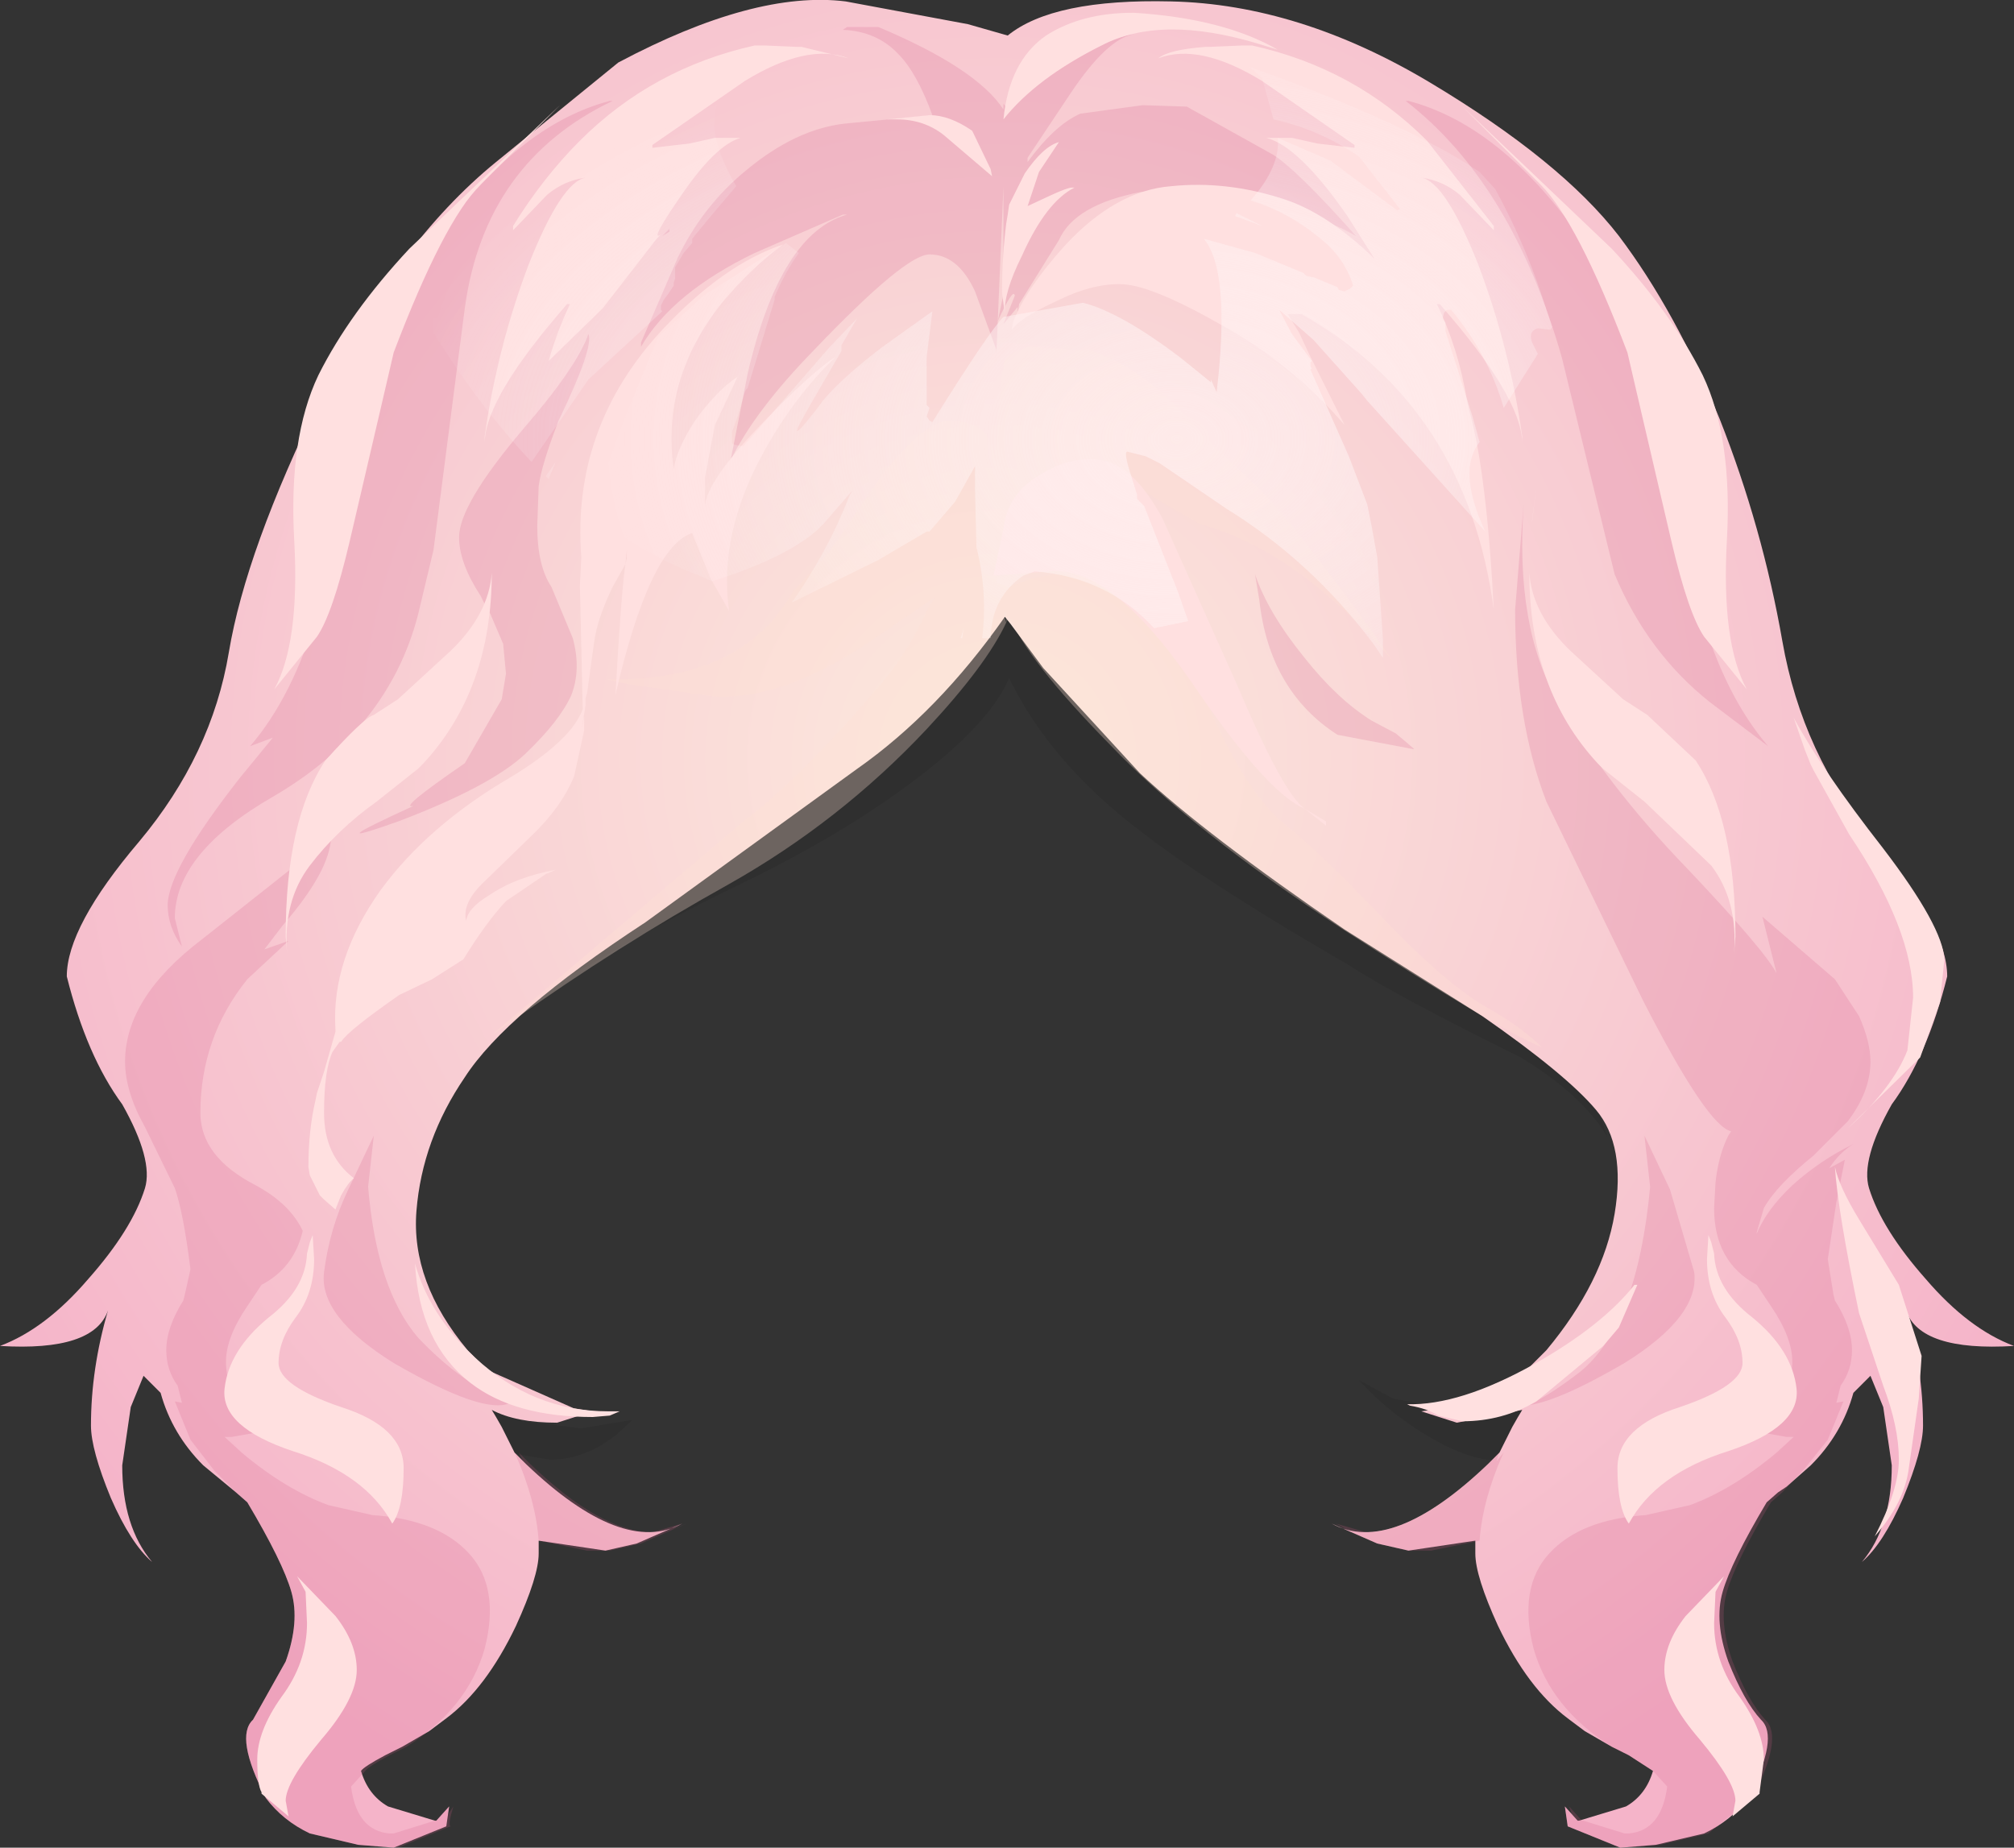 <svg xmlns="http://www.w3.org/2000/svg" xmlns:ffdec="https://www.free-decompiler.com/flash" xmlns:xlink="http://www.w3.org/1999/xlink" ffdec:objectType="frame" width="70.85" height="65"><rect width="100%" height="100%" fill="#333333" stroke="none"/><use ffdec:characterId="3" xlink:href="#a" width="70.85" height="65"/><defs><radialGradient id="b" cx="0" cy="0" r="819.2" gradientTransform="translate(26.9 20.25)scale(.05)" gradientUnits="userSpaceOnUse" spreadMethod="pad"><stop offset="0" stop-color="#fceade"/><stop offset="1" stop-color="#f5b4c9"/></radialGradient><radialGradient id="c" cx="0" cy="0" r="819.2" gradientTransform="matrix(.025 0 0 .018 33.25 9)" gradientUnits="userSpaceOnUse" spreadMethod="pad"><stop offset="0" stop-color="#fee" stop-opacity=".8"/><stop offset="1" stop-color="#fff" stop-opacity="0"/></radialGradient><radialGradient id="d" cx="0" cy="0" r="819.2" gradientTransform="matrix(.034 0 0 .018 33.25 9)" gradientUnits="userSpaceOnUse" spreadMethod="pad"><stop offset="0" stop-color="#fee" stop-opacity=".8"/><stop offset="1" stop-color="#fff" stop-opacity="0"/></radialGradient><g id="a" fill-rule="evenodd"><path fill-opacity=".086" d="M54.85 36.55q.65.55 1.2 2l.5 1.45q-.9-1.5-3.05-2.8-4.45-2.2-6.05-3.25-4.85-2.8-7.25-4.65-3.25-2.45-4.7-5.45-.65 1.55-3.2 3.5t-6.15 3.7q-3.1 1.5-5.4 2.9l-.3.15-2.25 1.1-1.5 1.55-.55.45-.75.8q1.05-3.35 3.45-6.15 1.05-1.25 7-6.2 6.65-5.5 7.95-5.5.8 0 1.4 1.75l.05-.1.6-.65q.75 1.25 3.35 3.8l4.35 4.1q1.85 1.8 3.7 2.9l2.7 1.6zM17.3 49.25l.65.5.5.3V50l2 .25 1.8-.3-.6.55q-1.1.85-2.3.85l-1.2-.2L18 51l-.25-.05V51q-.35.55-.9.55l-.7-.5q-.5-.55-.5-1.1l.2-.9q.2-.7.45-.7zm33.05.2 1.95-.25q1.5-.3 2.35-.85l-.1 2.15q-.2.65-1.3.85-1.15.2-2.7-.65t-2.75-2.15l1.2.65z"/><path fill="url(#b)" d="m9.3-.75 4.3-3.5q4.8-2.55 8-2.15l4.3.8 1.4.4q1.6-1.3 5.75-1.2 4.5.1 9.1 2.85t6.65 5.4q2 2.65 3.55 6.45 1.5 3.8 2.2 7.8t3.25 7.05q2.55 3 2.55 4.75-.7 2.8-1.95 4.5-1.1 1.95-.8 2.95.45 1.45 2 3.2 1.5 1.75 3.1 2.35-3.3.2-3.8-1.25.6 2.05.6 4.05 0 .85-.7 2.55-.7 1.6-1.45 2.25 1.05-1.25 1.05-3.4l-.3-2.05-.45-1.1-.6.6q-.4 1.45-1.5 2.55l-.85.75-.3.2-.4.35q-1.25 2.1-1.55 3.15t.2 2.45q.55 1.4 1.15 2.05.65.6-.45 2.75-.6.8-1.55 1.25l-1.7.4-1.25.1L47 57.8l-.1-.7.45.5h.05l1.65-.5q.7-.4.95-1.25l-.85-.55-.6-.3-.95-.55L47 54q-1.4-1.05-2.45-3.25-.8-1.75-.8-2.55v-.45l-2.35.35-1.1-.25-1.6-.7q2.1 1.15 5.5-2.1l.4-.4.45-.9.2-.35.15-.25-2.3.45-1.25-.4.65-.1 3.05-1.35.7-.7q2-2.4 2.4-4.8T48 32.6t-4-3.3l-4.85-3.05q-4.9-3.35-7.2-5.5l-3.4-3.7-1.15-1.55-.2-.25Q24.85 18.6 22 20.6L14.55 26q-4.9 3.2-6.35 5.45-1.5 2.2-1.7 4.7t1.8 4.9l.7.7 3.05 1.35.65.1-1.25.4q-1.45 0-2.3-.45l.15.25.2.35.45.9.4.4q3.4 3.25 5.5 2.1l-1.6.7-1.1.25-2.35-.35v.45q0 .8-.8 2.55-1.05 2.2-2.45 3.25l-.6.45L6 55l-.6.3q-.75.4-.85.55.25.85.95 1.25l1.65.5h.05l.45-.5-.1.7-1.85.75-1.25-.1-1.7-.4Q1.8 57.6 1.2 56.8.1 54.65.75 54.05L1.9 52q.5-1.4.2-2.45T.55 46.4l-.4-.35L-1 45.1q-1.1-1.1-1.5-2.55l-.6-.6-.45 1.1-.3 2.05q0 2.15 1.05 3.4-.75-.65-1.45-2.25-.7-1.7-.7-2.55 0-2 .6-4.05-.5 1.45-3.8 1.25 1.6-.6 3.1-2.35 1.55-1.75 2-3.2.3-1-.8-2.95-1.25-1.7-1.95-4.5 0-1.75 2.55-4.75Q-.7 20.1-.1 16.5t3.25-9T9.3-.75" transform="translate(8.15 6.45)"/><path fill="#d45d8a" fill-opacity=".2" d="m29.65 1.05.15-.1h1.1q3.45 1.45 4.4 2.9v-.2l.2.25q.5-.7 1.75-1.45Q39 1.3 39.9 1.2q-.95.15-2.25 2.1l-1.5 2.25v.15Q37.1 4.4 38 4l2.2-.3 1.55.05 3.05 1.7q.85.55 2.9 2.85-.85-.5-3.05-1.25l-4.5-.3q-2.35.45-2.9 1.7l-1.4 2.25-.05.35v-.25l-.5.6.4-1q-.05-.3-.6.9l.2-.95v-3.8l-.2 4.75-.05 1.15v-.15l-.75-2.05q-.6-1.3-1.6-1.3-.85 0-4.05 3.35-2.1 2.15-2.95 3.9l.6-3.05q1.15-4.95 3.5-5.6h-.15l-3.1 1.35q-2.9 1.4-4 3.3v-.15l1.3-3q.9-1.85 2.45-3.1 1.7-1.4 3.4-1.6l3.1-.3q-.55-1.5-1.2-2.15-.75-.8-1.95-.85m-8.2 2.5h.1q-4.5 2.15-5.2 7.3l-1.1 8.5-.55 2.3q-1.05 4-5.05 6.35-3.5 2-3.5 4.3l.25 1q-.5-.7-.5-1.45 0-1.25 2.55-4.5l1.15-1.4-.8.3q1.5-1.75 2.35-4.65l1.7-8.15q.55-2.5 2.85-5.5 2.7-3.6 5.75-4.4m28.1 0q3.05.8 5.75 4.4 2.3 3 2.85 5.5l1.7 8.15q.85 2.9 2.35 4.65l-2.05-1.55q-2.2-1.75-3.35-4.5l-1.85-7.6q-1.75-6.15-5.5-9.05zm-26 4.5v.1l-.25.15zm29.1 43.35.25-.3-.05.1q-.7 1.6-.8 3l-1.7.35h-.8l-1.1-.25-1.6-.7.5.2-.35-.2 1.05.3q1.8 0 4.3-2.4l.4-.4-.05.1zm5.4-9.65-.2-1.8.9 1.9.85 2.9q.2 1.55-2.45 3.2-2.4 1.4-3.5 1.5.65-.2 1.95-1.2 2-1.65 2.45-6.5M54.4 28.2q-1.1-2.85-1.1-6.75l.3-3.7q-.3 4.35 1.2 6.9 1.7 2.95 4.55 5.9 2.75 2.9 3.15 3.7l-.5-2 2.55 2.2.85 1.3q.4.9.4 1.6 0 1.05-.8 2.1l-1.2 1.2q-1.3 1.05-1.75 1.85l-.25.85v.05q.35-.85 1.25-1.7 1-.9 2.15-1.45-.5.3-.85.85l.55-.3-.3 1.5-.3 2 .2 1.25.05.2q.6.95.6 1.75 0 .7-.4 1.25l-.15.6.25-.05-.55 1.35-.8 1-.8.85-.4.35q-1.25 2.1-1.55 3.15t.2 2.45q.55 1.4 1.15 2.05.65.6-.45 2.75L60.1 64.5l-1.7.4-1.25.1H57l-1.85-.75-.1-.7.25.3-.1-.3.45.5h.05l1.45.45h.15q1.15-.1 1.35-1.65l-.5-.55-.85-.55-.6-.3Q54.55 60.1 53.95 58q-.55-2.15.55-3.35t3.4-1.35l1.55-.35q1.5-.55 3.05-1.85l.6-.55h-.25l-1.7-.3-1.75-.55h.15l.6.2.5.15.7-.05.95-.45q.75-.6.75-1.65 0-.85-.75-1.95l-.5-.75q-1.5-.8-1.5-2.7l.05-.9q.1-.95.45-1.65l.1-.15q-.85-.2-3.1-4.6zm-4.65-1.85h-.05l-2.65-.5q-2.4-1.55-2.75-4.75l-.15-.9q.45 1.35 1.75 2.95 1.15 1.45 2.35 2.2l.85.45.3.25zM18.9 18.5q0 1.4.5 2.15l.75 1.8q.3 1.1-.05 2-.4.9-1.6 2.05T14 28.9q-2.95 1.05.55-.55-.6.15 1.8-1.5l1.3-2.25.15-.9-.1-1.05-.45-1.05-.25-.45-.1-.2q-.75-1.15-.75-2.05 0-1.15 2.25-3.8 1.9-2.2 2.3-3.35.2.45-1.05 3.05-.6 1.55-.7 2.3zm-5.75 21.45-.2 1.8q.3 3.6 1.75 5.3 1.55 1.65 3.25 2.3-.9.45-4.1-1.4-2.65-1.65-2.45-3.2t.85-2.9zM9.3 33.4l.85-.3-1.45 1.35q-1.65 2.05-1.65 4.7 0 1.55 1.95 2.55 1.2.65 1.65 1.6-.3 1.3-1.45 1.9l-.5.75q-.75 1.1-.75 1.95 0 1.05.75 1.65l.95.45.7.05.5-.15.6-.2h.15l-1.75.55-1.7.3H7.9l.6.55q1.55 1.3 3.05 1.85l1.55.35q2.3.15 3.4 1.35t.55 3.35q-.6 2.1-2.75 3.45l-.6.3q-.75.4-.85.55l-.5.55q.2 1.55 1.35 1.65h.15l1.45-.45h.05l.45-.5-.05.3.2-.3q-.2.65-.1.7L14 65h-.15l-1.25-.1-1.7-.4q-.95-.45-1.55-1.25-1.1-2.15-.45-2.75l1.15-2.05q.5-1.4.2-2.45T8.7 52.85l-.4-.35-.75-.75-.85-1.1-.55-1.35.25.05-.15-.6q-.4-.55-.4-1.25 0-.8.6-1.75l.05-.2.2-.9q-.25-2-.55-2.85L5.1 39.65q-.7-1.25-.7-2.3 0-2.25 2.7-4.3l4.55-3.6q-.05 1.2-1.7 3.1zm8.8 17.7.3.3-.1-.2-.05-.1.4.4q2.5 2.4 4.3 2.4l1.05-.3-.35.2.5-.2-1.6.7-1.1.25h-.8l-1.7-.35q-.1-1.4-.8-3z"/><path fill="#ffe2d4" fill-opacity=".298" d="M54.25 36.85q-1.65-.7-7-4.15-5.35-3.5-8.2-6.5-2.95-3-3.55-4.55l-.1.25q.05-.55-.1-.3l.1.3q-.7 1.5-2.8 3.75-3.05 3.25-6.95 5.45-3.95 2.2-7.6 4.8l-.8.55 8.9-7.55q2.05-1.55 4.85-4.85 1-1.2 1.6-2.55l.3-.5-2.2 1.5q-3.15 2.15-5.6 2l-3.1-.45-.65-.15q4.75.1 6.55-3.1l.05-.05 1.2-1.3 1.85-2.7q1.55-1.95 2.4-1.95.9 0 1.3.5l.3.7.2-2.45.1-.65q0-.45.9-.7l2.2.15q1.95.6 4.05 3.1l1.85 1.75q1.9 2.05 4.7 6.05-3.4-3.9-6.75-4.8L40.1 17.2l-1.55-.4q-1.55 0-2.45.6l-.4.35v.9l-.2-.6q-.25.65-.45 2.45l.45.15.8-.3.85-.15q1.95 0 3.25 1.15.9.8 2.2 3.7T45.2 29q1.25 1 3.4 3.25t3.55 3.1q1.35.75 2.1 1.5"/><path fill="#ffe0e0" d="m22.95 5.2 1.3-.15.9-.2h.9q-.85.25-2 1.9-1.25 1.8-.8 1.5l-.15.15-1.9 2.45-1.9 1.85q.3-1.05.75-2h-.1q-2.85 3.25-2.9 4.85v-.2q.45-3.15 1.55-6.05 1.15-2.9 2-3.05-.75.1-1.35.6l-1.2 1.25v-.15q1.05-1.7 2.35-3 2.55-2.55 6.15-3.35h.35l1.15.05h.15l1.65.4q-1.45-.55-3.65.8L22.95 5.1zm10.25-.45q-.7-.55-1.65-.55h-.35l1.5-.15q.7 0 1.5.55l.65 1.35.05.25zm3.35 1.3L36.2 7.1l-.05.15.75-.35q.65-.3.8-.3h.1q-1 .5-1.85 2.4-.65 1.3-.6 2.05l-.1-.75q0-1.3.15-2.45l.05-.3.05-.35.55-1.1q.65-.95 1.2-1.1zm.25-4.8q1.25-.8 3.05-.8h.05q3.15.2 5.05 1.3l-.65-.2Q40.85.5 38.75 1.6q-2.3 1.15-3.45 2.6.2-2.05 1.5-2.95M57.25 12.4Q55.5 7.8 54.2 6.5l-2.8-2.8 5.3 5.05q2.1 2.25 3.2 4.45 1.05 2.2.85 5.8t.7 5.25l-1.5-1.85q-.55-.8-1.15-3.35l-1.05-4.5zM40.75 2.05q.35-.3 1.65-.4h.15l1.15-.05h.35q3.6.8 6.15 3.35l2.35 3v.15l-1.2-1.25q-.6-.5-1.35-.6.85.15 2 3.05 1.1 2.9 1.55 6.05v.2q-.05-1.6-2.9-4.85h-.1q.75 1.55 1.05 3.35l.1.45q.6 2.15.85 6.95-.95-7.1-6.75-10.4h-.5l.4.65.35.75 1.25 2.5q-1.85-2.15-4.3-3.5-2.45-1.4-3.5-1.45t-2.35.6q-1.3.6-1.55 1v-.05l.05-.25q.45-1.15 1.8-2.65 1.8-1.95 3.75-2.1 1.95-.2 3.95.45 1.55.5 3.2 2.1l-.95-1.5q-1.7-2.45-2.85-2.75h.9l.9.2 1.3.15v-.1L44.4 2.85q-2.2-1.35-3.65-.8m13.15 16.3.15-1.3-.15 1.25zm1.35 4.55 1.85 1.7.85.55 1.7 1.6q1.4 2.1 1.4 6.2l-.05.6q.15-1.85-.8-3.1l-2.35-2.25-1.45-1.15-.2-.2q-2.4-2.6-2.4-6.7.1 1.45 1.45 2.75m8.25 3.5-.4-1.15q1 1.85 3.15 4.6 2.1 2.75 2.15 3.9l-.15 1.5-.7 1.95L65 39.7q1.6-1.45 2.1-2.75l.2-1.85q0-2.4-2.25-5.75L63.8 27.1l-.1-.2zm1.9 16.5 1.4 2.3.8 2.5-.1 1.5-.35 2.45q-.15 1.2-1.2 2.4.85-1.65.85-2.7 0-1.15-.55-2.6l-.85-2.55q-.75-3.6-.85-5.15.15.7.85 1.85m-11.35 6.4q-1.2.7-2.6.7l-.85-.2q-.4-.25-1-.35l-.1-.05q1.85.05 4.45-1.4 2.4-1.35 3.55-2.8h.1l-.65 1.5-.55.65zm3.25 4.3q-.4-.55-.4-1.95 0-1.45 2.2-2.15 2.2-.75 2.2-1.55t-.6-1.6q-.65-.85-.65-2.05l.05-.85.1.25.1.4q.05 1.25 1.35 2.25 1.4 1.15 1.55 2.5t-2.4 2.2q-2.55.8-3.5 2.55M40.9 18.25l2.6 5.8q1.65 3.9 2.4 4.4l.75.45v.15l-.75-.6q-1.35-.55-4.05-4.55-2.8-4-4.9-3.8l-2 .15.35-1.65q.15-1.25 1.3-1.9 1.1-.7 2.2-.5t2.1 2.05m-15.5-7.6q-2.15 2.7-1.7 5.85.1-.7.75-1.7.75-1.05 1.5-1.55l-.8 1.7-.35 1.85v1.05q0-.9 2.15-3.1 1.65-1.7 2.45-2.2-1.4 1.35-2.45 3.2-1.7 3-1.3 5.75L25 20.35l-.65-1.6q-1.5.5-2.7 5.7.2-3.55.35-4.6l-.45.8Q21 21.8 20.9 22.6l-.25 1.8-.05.15v.25l-.15.95.1-.55v.5l-.35 1.6q-.45 1.1-1.5 2.1l-1.75 1.7q-.7.7-.55 1.3.05-.45.8-.9.95-.65 2.35-.9l-.35.15-1.4.95q-.7.75-1.5 2.05l-1.1.7-1.15.55q-1.8 1.25-2.05 1.65h-.05l-.25.35q-.3.65-.3 2.15t1.05 2.3q-.2.15-.45.6l-.2.5-.4-.35-.15-.15-.35-.7-.05-.3q0-1.3.25-2.35l.05-.25.25-.75.4-1.4v-.1q-.15-2.45 1.6-4.9 1.65-2.25 4.55-3.95 2.15-1.3 2.55-2.4l-.1-4.35.05-1q-.35-4.55 2.85-8 2.15-2.3 4.25-3-1.1.8-2.15 2.05M13.85 12.4l-.5 2.15-1.05 4.5q-.6 2.55-1.15 3.35l-1.5 1.85q.9-1.65.7-5.25t.85-5.8q1.1-2.2 3.2-4.45l5.3-5.05-2.8 2.8q-1.3 1.3-3.05 5.9m2 10.5q1.35-1.3 1.45-2.75 0 4.1-2.4 6.7l-.2.2-1.45 1.15q-1.4 1-2.35 2.25t-.8 3.1l-.05-.6q0-4.1 1.4-6.2 1.35-1.5 1.7-1.6l.85-.55zM14.6 44.45q.5 1.8 2.1 3.3 2.05 1.9 4.7 1.9h.4l-.35.15-.6.05q-2.75 0-4.3-1.2-1.8-1.4-1.95-4.2m7.4-24.6.05-.2v-.3zM10.9 43.7l.1-.25.05.85q0 1.2-.65 2.05-.6.8-.6 1.6T12 49.5q2.2.7 2.2 2.15 0 1.4-.4 1.95-.95-1.75-3.5-2.55-2.55-.85-2.4-2.2t1.55-2.5q1.3-1 1.35-2.25zm.9 13.15q.75.95.75 1.9 0 1-1.25 2.45-1.25 1.5-1.25 2.15l.1.55-.95-.8v-.05q-.15-.25-.15-1.15 0-1 .85-2.2.9-1.2.9-2.6l-.05-1.1-.3-.55zm50.25 5.05-.15 1.15v.05l-.95.8.1-.55q0-.65-1.25-2.15-1.25-1.45-1.25-2.45 0-.95.75-1.9l1.35-1.4-.3.55-.05 1.1q0 1.4.9 2.6.85 1.2.85 2.2"/><path fill="url(#c)" d="m36.8-1.6 1.85.8L41 .95l.1-.05-1.45-1.85q-1.4-.95-3-1.3l-.4-1.45-.45-.4q4.65 1.65 7.4 3.25l.7.45.55.6q1.15 2.1 1.85 4.4l.15.45-.05.1-.45-.05q-.35.1-.2.5l.2.4-1.2 1.9Q44.2 6 42.9 4.45h-.15l-.1.1-.05.2.1.15v.3l.95 3 .25.9q-.8 1 .2 3.15l-4.15-4.6-.2-.25-1.7-1.9-1.2-1.05.45.85.7.95-.05.05v.15l.05.05-.05.05L39.3 9.6l.65 1.7.15.75.2 1.1.2 2.9v.65l-.3-.45Q38 13.3 35 11.45l-2.35-1.6-.5-.25-.6-.15q-.2-.1.05.7l.25.8v.15l.2.2.05.05 1.2 3.05.35 1-1.2.25q-1.65-1.8-4.2-2l-.4.15q-1.1.75-1.15 2.15V16h-.3q.2-1.6-.2-3.2l-.05-2.05v-.8l-.7 1.25-.9 1.05h-.1l-1.7 1-3.05 1.5q1.25-1.75 2.05-3.8l.1-.15-.05.05-1 1.15q-1.05 1.1-3.9 2l-.45-.2q-1.95-.75-3.65-2.05v-.7l1.05-2.85L15 5.4l1.6-1.45 2.9-1.85.45.35q-.5.7-.85 1.55v.1l-.95 3.1-.05.05-.05.1-.25.85-.2.55v.4l.1.05.3.05 3-3.45 1-1.05-.55.95v.2l-1.1 1.9q-1.05 1.8.3.05.55-.8 2.25-2.1l1.75-1.25-.2 1.6v1.7l.1.1-.1.3.1.15.1.05q2-3.2 2.5-3.7l2.8-.5q1.35.35 3.45 1.95l1.05.85v-.1l.2.45q.5-4.25-.45-5.4l1.8.5 1.7.7.1.1.2.05h.05l.85.35.05.1.2.05.1-.05.1-.05.1-.1q-.3-1-1.2-1.7-1.1-.9-2.4-1.3 1.05-1.2.95-2.2m-1.45 2.65.9.45-.95-.35zM22.2 10.4v-.25zm3.4-5.75.05-.1z" transform="translate(8.15 6.45)"/><path fill="url(#d)" d="M17.25-3.05q-.75 1 .5 3.15l-.85 1-.7.85v.15l-.3.35-.3.5v.4l-.05.15v.1l-.2.3-.15.2-.05.1-.05.1v.15l.05.05-2.6 2.4-2 2.9Q8.7 7.85 7.1 5.25v-.5h.15q.85-3 4.1-5.4Q14.6-3.1 16-3.5l2.7-.65q-1 .55-1.45 1.1m-6.2 13.35.35-.5-.25.6zm14.6 5.7.1-.35-.05.35z" transform="translate(8.15 6.45)"/></g></defs></svg>